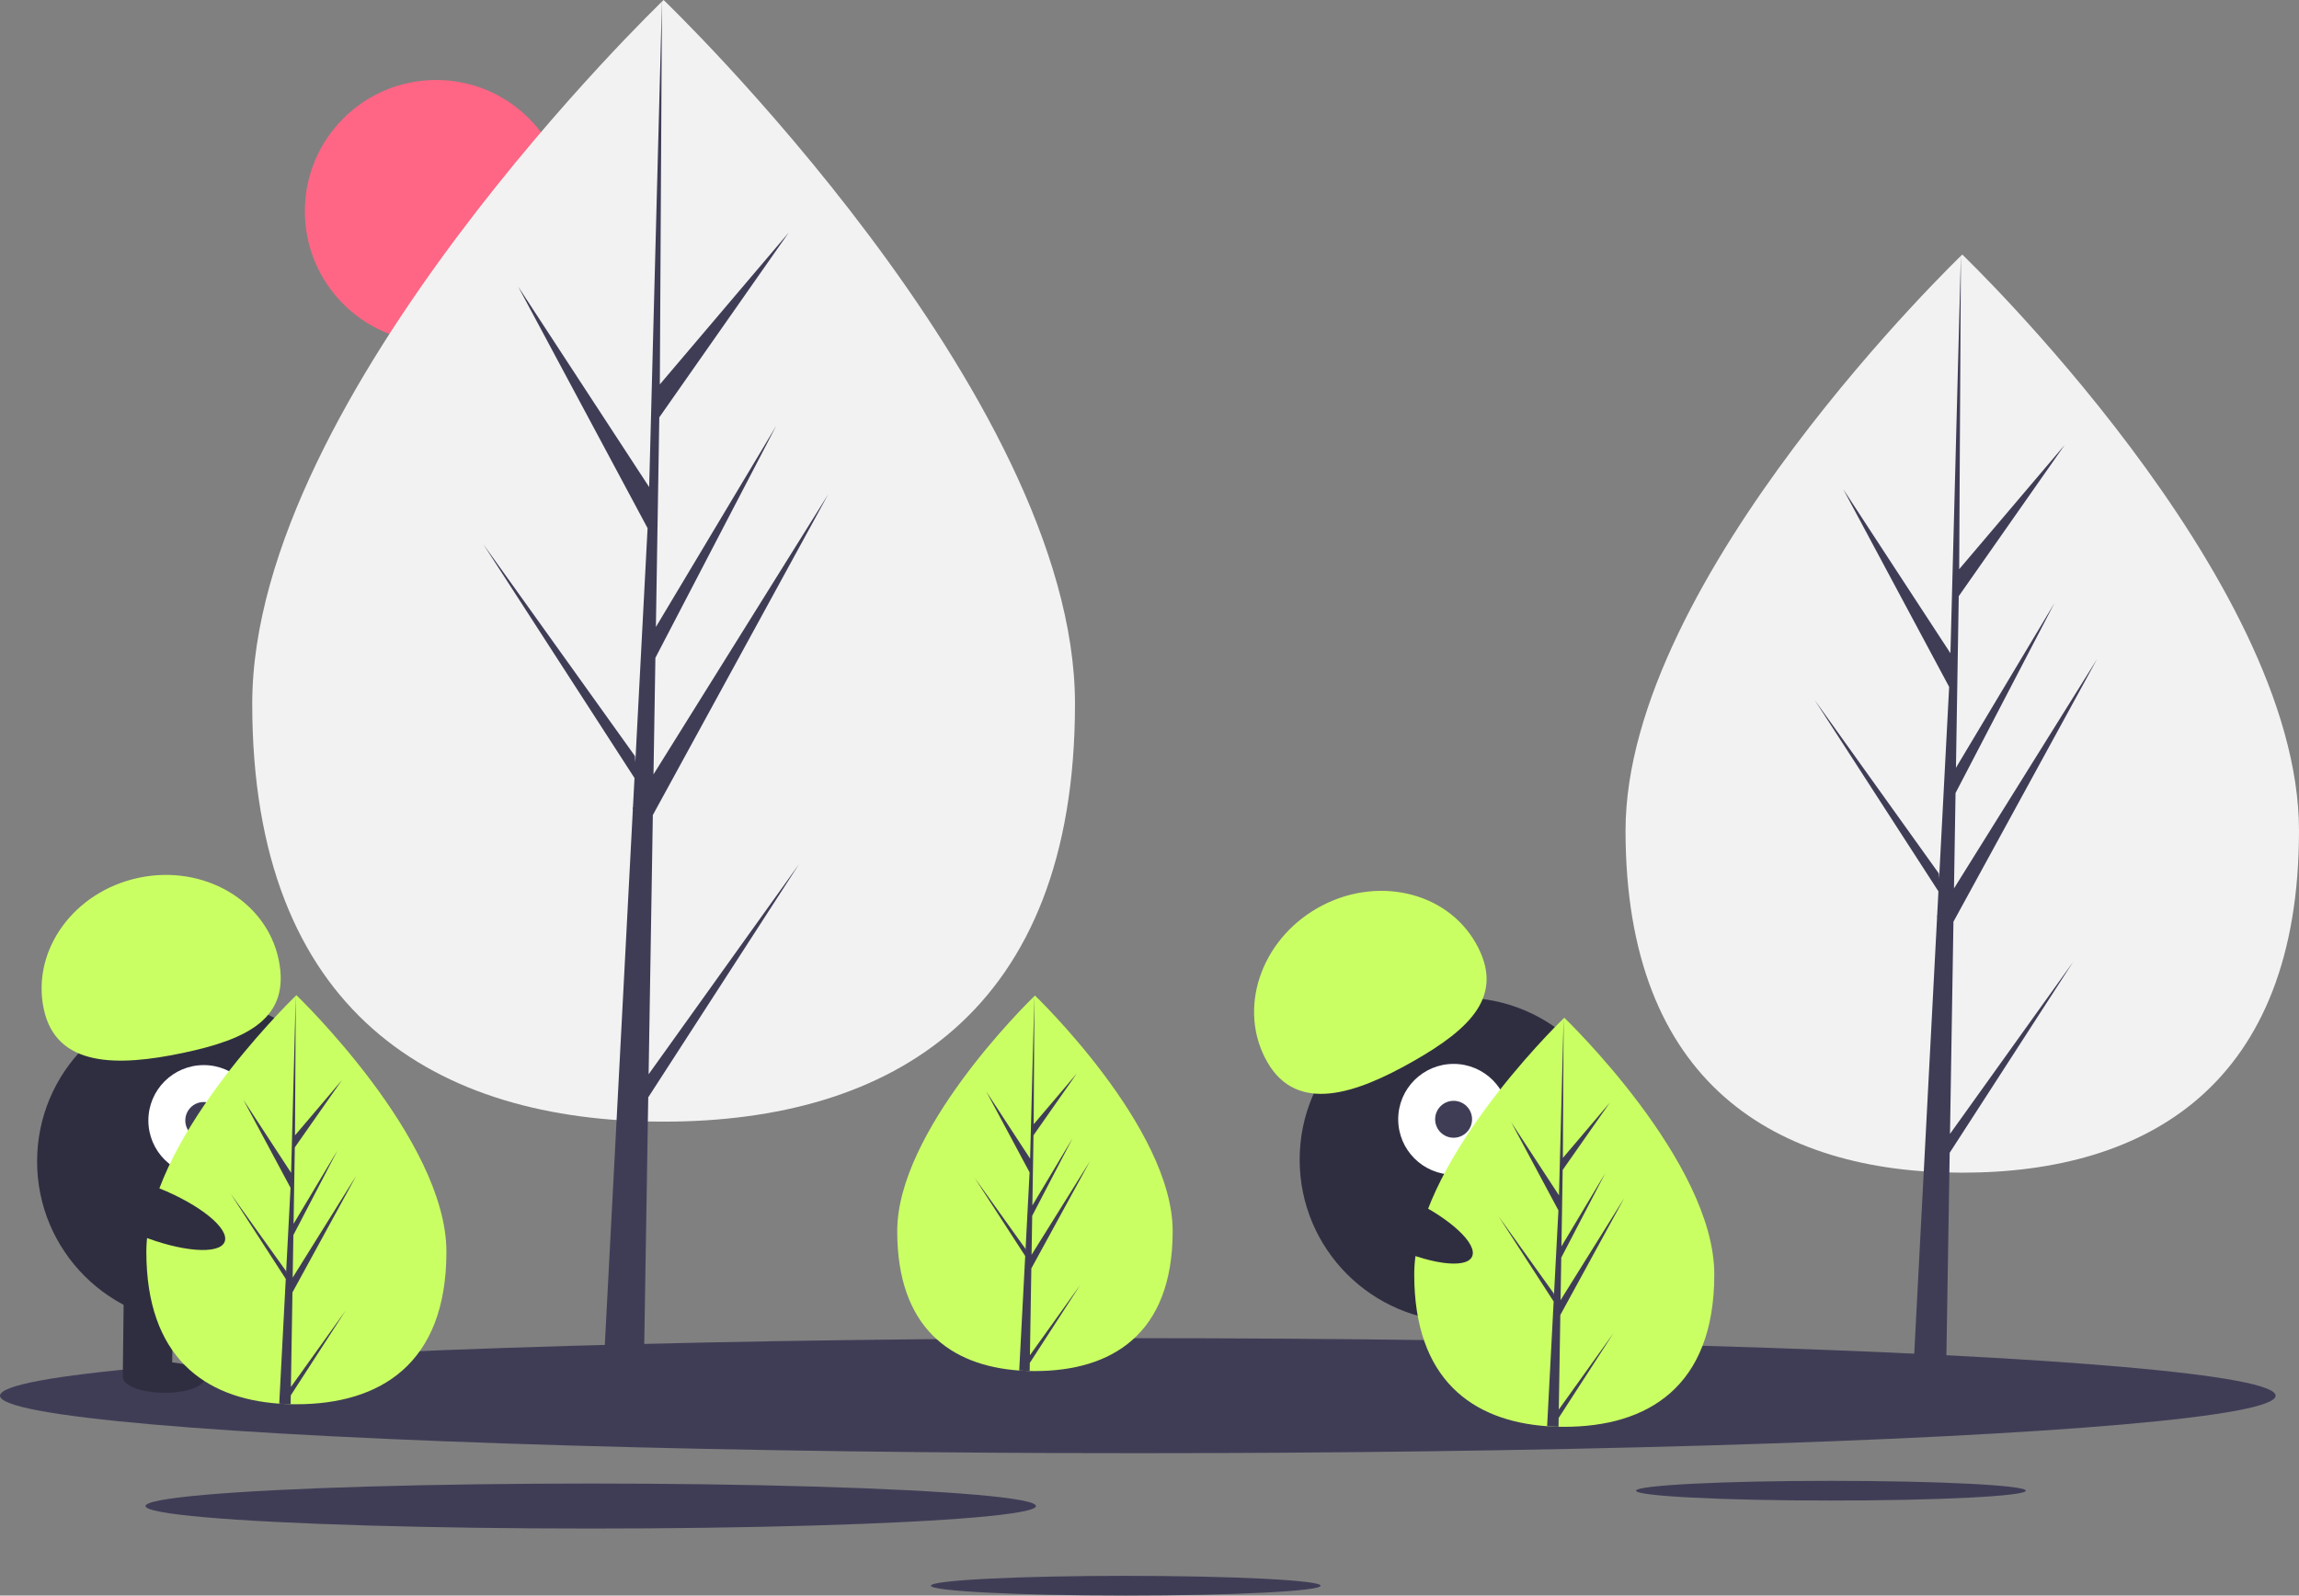 <svg xmlns='http://www.w3.org/2000/svg' data-name='Layer 1'  viewBox='0 0 1120.592 777.916' xmlns:xlink='http://www.w3.org/1999/xlink'><rect x="0" y="0" width="1120.592" height="777.916" fill="#808080" stroke="none"/><title>not found</title><circle cx='212.592' cy='103' r='64' fill='#ff6584'/><path d='M563.68,404.164c0,151.011-89.774,203.739-200.516,203.739S162.649,555.175,162.649,404.164,363.165,61.042,363.165,61.042,563.68,253.152,563.68,404.164Z' transform='translate(-39.704 -61.042)' fill='#f2f2f2'/><polygon points='316.156 523.761 318.21 397.378 403.674 241.024 318.532 377.552 319.455 320.725 378.357 207.605 319.699 305.687 319.699 305.687 321.359 203.481 384.433 113.423 321.621 187.409 322.658 0 316.138 248.096 316.674 237.861 252.547 139.704 315.646 257.508 309.671 371.654 309.493 368.625 235.565 265.329 309.269 379.328 308.522 393.603 308.388 393.818 308.449 394.99 293.29 684.589 313.544 684.589 315.974 535.005 389.496 421.285 316.156 523.761' fill='#3f3d56'/><path d='M1160.296,466.014c0,123.61-73.484,166.77-164.132,166.77s-164.132-43.16-164.132-166.77S996.165,185.152,996.165,185.152,1160.296,342.404,1160.296,466.014Z' transform='translate(-39.704 -61.042)' fill='#f2f2f2'/><polygon points='950.482 552.833 952.162 449.383 1022.119 321.4 952.426 433.154 953.182 386.639 1001.396 294.044 953.382 374.329 953.382 374.329 954.741 290.669 1006.369 216.952 954.954 277.514 955.804 124.11 950.467 327.188 950.906 318.811 898.414 238.464 950.064 334.893 945.173 428.327 945.027 425.847 884.514 341.294 944.844 434.608 944.232 446.293 944.123 446.469 944.173 447.428 931.764 684.478 948.343 684.478 950.332 562.037 1010.514 468.952 950.482 552.833' fill='#3f3d56'/><ellipse cx='554.592' cy='680.479' rx='554.592' ry='28.034' fill='#3f3d56'/><ellipse cx='892.445' cy='726.797' rx='94.989' ry='4.802' fill='#3f3d56'/><ellipse cx='548.72' cy='773.114' rx='94.989' ry='4.802' fill='#3f3d56'/><ellipse cx='287.944' cy='734.279' rx='217.014' ry='10.97' fill='#3f3d56'/><circle cx='97.084' cy='566.27' r='79' fill='#2f2e41'/><rect x='99.805' y='689.023' width='24' height='43' transform='translate(-31.325 -62.31) rotate(0.675)' fill='#2f2e41'/><rect x='147.802' y='689.589' width='24' height='43' transform='translate(-31.315 -62.876) rotate(0.675)' fill='#2f2e41'/><ellipse cx='119.546' cy='732.616' rx='7.5' ry='20' transform='translate(-654.132 782.479) rotate(-89.325)' fill='#2f2e41'/><ellipse cx='167.554' cy='732.182' rx='7.5' ry='20' transform='translate(-606.255 830.055) rotate(-89.325)' fill='#2f2e41'/><circle cx='99.319' cy='546.295' r='27' fill='#fff'/><circle cx='99.319' cy='546.295' r='9' fill='#3f3d56'/><path d='M61.026,552.946c-6.042-28.641,14.688-57.265,46.3-63.934s62.138,11.143,68.18,39.784-14.978,38.93-46.591,45.599S67.068,581.587,61.026,552.946Z' transform='translate(-39.704 -61.042)' fill='#caff63'/><path d='M257.296,671.384c0,55.076-32.74,74.306-73.13,74.306q-1.404,0-2.803-.031c-1.871-.04-3.725-.129-5.556-.254-36.451-2.58-64.771-22.799-64.771-74.021,0-53.008,67.739-119.896,72.827-124.846l.009-.009c.196-.192.294-.285.294-.285S257.296,616.308,257.296,671.384Z' transform='translate(-39.704 -61.042)' fill='#caff63'/><path d='M181.502,737.265l26.747-37.374-26.814,41.477-.071,4.291c-1.871-.04-3.725-.129-5.556-.254l2.883-55.103-.022-.428.049-.08.272-5.204-26.881-41.58,26.965,37.677.062,1.105,2.179-41.633-23.013-42.966,23.294,35.658,2.268-86.314.009-.294v.285l-.379,68.064,22.911-26.983-23.004,32.847-.606,37.276L204.185,621.958l-21.48,41.259-.339,20.723,31.056-49.791-31.171,57.023Z' transform='translate(-39.704 -61.042)' fill='#3f3d56'/><circle cx='712.485' cy='565.415' r='79' fill='#2f2e41'/><rect x='741.777' y='691.824' width='24' height='43' transform='translate(-215.995 191.864) rotate(-17.083)' fill='#2f2e41'/><rect x='787.659' y='677.723' width='24' height='43' transform='matrix(0.956, -0.294, 0.294, 0.956, -209.828, 204.72)' fill='#2f2e41'/><ellipse cx='767.887' cy='732.003' rx='20' ry='7.5' transform='translate(-220.859 196.833) rotate(-17.083)' fill='#2f2e41'/><ellipse cx='813.475' cy='716.946' rx='20' ry='7.5' transform='translate(-214.425 209.561) rotate(-17.083)' fill='#2f2e41'/><circle cx='708.522' cy='545.71' r='27' fill='#fff'/><circle cx='708.522' cy='545.71' r='9' fill='#3f3d56'/><path d='M657.355,578.743c-14.49-25.433-3.478-59.016,24.594-75.009s62.576-8.341,77.065,17.093-2.391,41.644-30.463,57.637S671.845,604.176,657.355,578.743Z' transform='translate(-39.704 -61.042)' fill='#caff63'/><path d='M611.296,661.299c0,50.557-30.054,68.21-67.13,68.21q-1.288,0-2.573-.029c-1.718-.037-3.419-.119-5.1-.233-33.461-2.368-59.457-20.929-59.457-67.948,0-48.659,62.181-110.059,66.852-114.603l.008-.008c.18-.176.27-.262.27-.262S611.296,610.742,611.296,661.299Z' transform='translate(-39.704 -61.042)' fill='#caff63'/><path d='M541.72,721.774l24.553-34.307-24.614,38.074-.065,3.939c-1.718-.037-3.419-.119-5.1-.233l2.646-50.582-.02-.393.045-.074.249-4.777-24.675-38.168,24.753,34.585.057,1.014,2-38.217-21.125-39.44L541.806,625.928l2.082-79.232.008-.27v.262l-.348,62.48,21.031-24.769-21.117,30.152-.556,34.217,19.636-32.839-19.718,37.874-.311,19.023,28.508-45.706-28.614,52.344Z' transform='translate(-39.704 -61.042)' fill='#3f3d56'/><path d='M875.296,682.384c0,55.076-32.74,74.306-73.13,74.306q-1.403,0-2.803-.031c-1.871-.04-3.725-.129-5.556-.254-36.451-2.58-64.771-22.799-64.771-74.021,0-53.008,67.739-119.896,72.827-124.846l.009-.009c.196-.192.294-.285.294-.285S875.296,627.308,875.296,682.384Z' transform='translate(-39.704 -61.042)' fill='#caff63'/><path d='M799.502,748.265l26.747-37.374-26.814,41.477-.071,4.291c-1.871-.04-3.725-.129-5.556-.254l2.883-55.103-.022-.428.049-.08.272-5.204L770.108,654.011l26.965,37.677.062,1.105,2.179-41.633-23.013-42.966,23.294,35.658,2.268-86.314.009-.294v.285l-.379,68.064,22.911-26.983-23.004,32.847-.606,37.276L822.185,632.958l-21.48,41.259-.339,20.723,31.056-49.791-31.171,57.023Z' transform='translate(-39.704 -61.042)' fill='#3f3d56'/><ellipse cx='721.517' cy='656.822' rx='12.4' ry='39.5' transform='translate(-220.835 966.223) rotate(-64.626)' fill='#2f2e41'/><ellipse cx='112.517' cy='651.822' rx='12.4' ry='39.5' transform='translate(-574.079 452.714) rotate(-68.158)' fill='#2f2e41'/></svg>